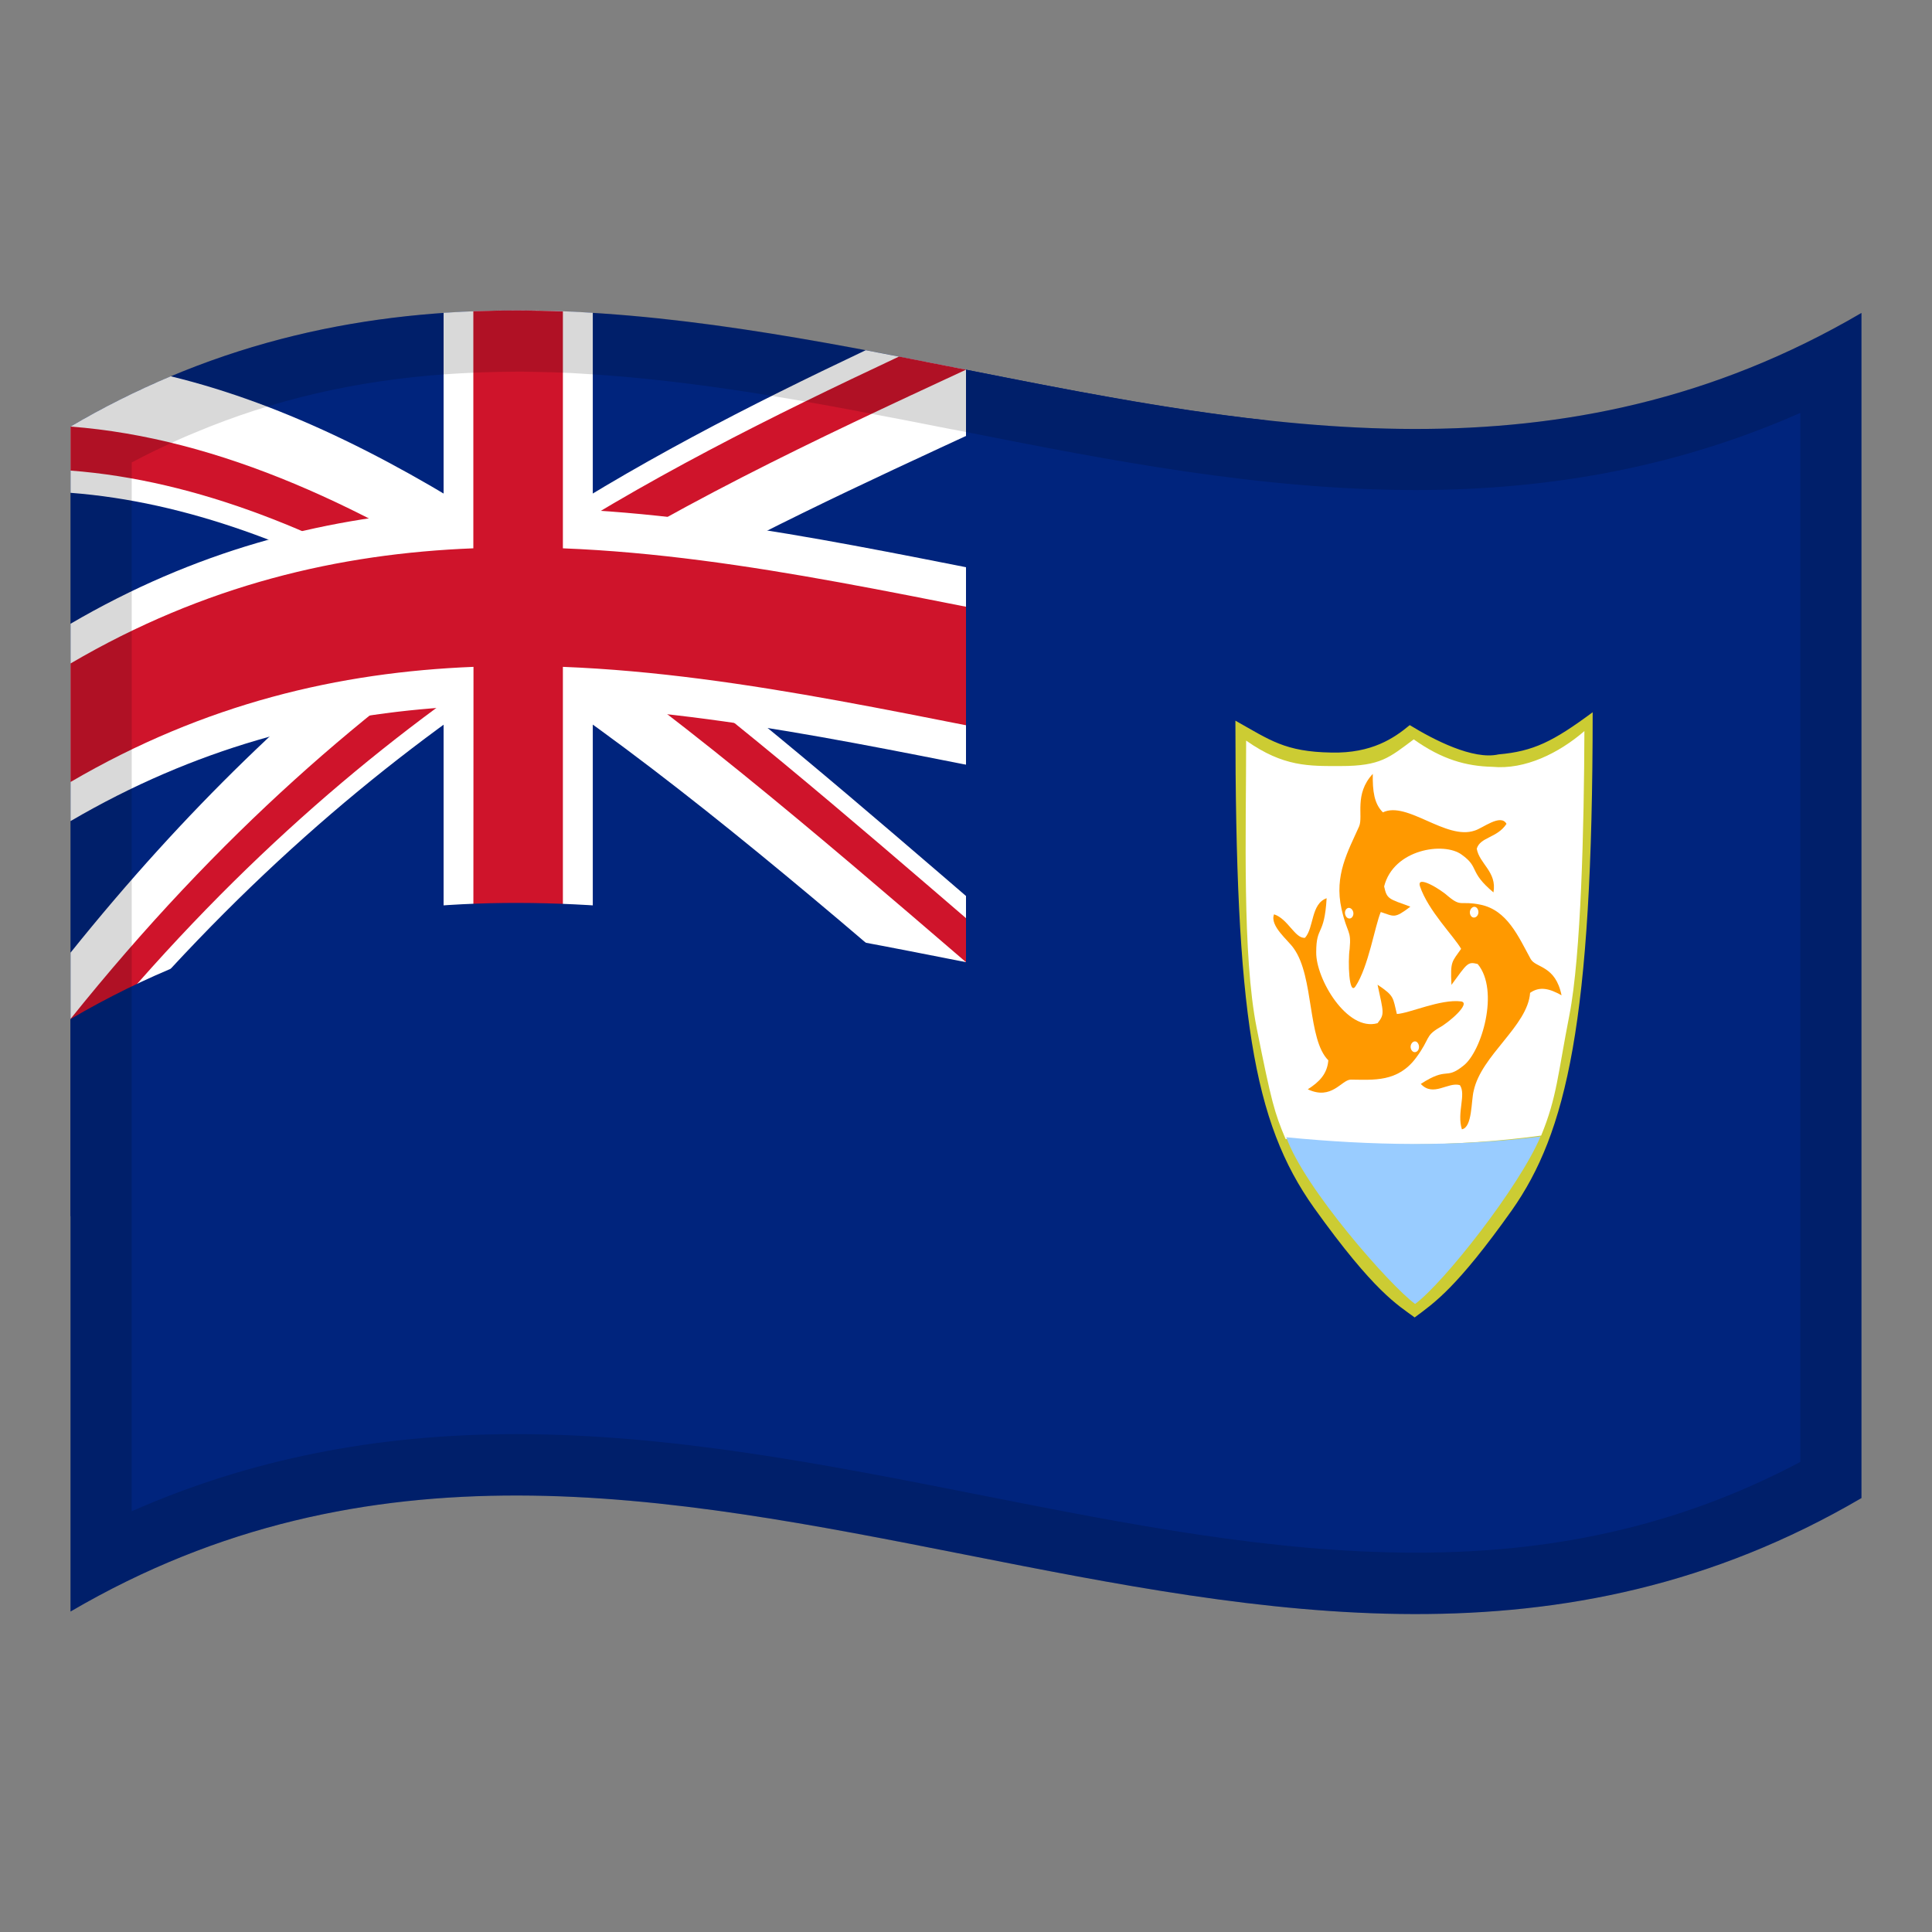 <!-- Generator: Adobe Illustrator 24.2.0, SVG Export Plug-In . SVG Version: 6.00 Build 0)  -->
<svg xmlns="http://www.w3.org/2000/svg" xmlns:xlink="http://www.w3.org/1999/xlink" version="1.1" id="Layer_1" x="0px" y="0px" viewBox="0 0 1260 1260" style="enable-background:new 0 0 1260 1260;" xml:space="preserve">
<rect x="0" y="0" width="1260" height="1260" fill="#808080" stroke="none"/>
<g>
	<g>
		<path d="M46,278.2V1051c389.3-227.9,778.7,153.9,1168-74V204.1C824.7,432,435.3,50.2,46,278.2z" fill="#00247D"/>
		<path d="M338,438.8c93,61.7,185.9,140.8,278.9,220.7l26.2-63.9c-79.9-68.7-159.9-138-239.8-197.2    C483.1,351.9,563,315.3,643,278.3c-4.3-12.4-8.8-24.8-13.1-37.2c-21.8-4.3-43.6-8.6-65.3-12.7c-75.5,35.8-151.1,74.1-226.6,124.1    c-75.6-50.2-151.1-88.8-226.7-107.1C88.7,255,66.9,265.9,46,278.2v43.2c75.6,5.8,151.1,34.5,226.7,77.3    C197.1,455.8,121.6,527.1,46,621.3v43.2c4.3,9,8.8,18,13.1,27.1C152.1,579,245,500.2,338,438.8z" fill="#FFFFFF"/>
		<g>
			<g>
				<g>
					<g>
						<g>
							<defs>
								<path id="SVGID_1_" d="M46,278.2v193.2c227.1-132.9,454.2-58.5,681.3-18.5v193.2c-32.4-5.7-64.9-12.1-97.3-18.6          C435.3,460.2,240.7,293,46,278.2z M630,241.1c-97.3-19.2-194.7-38.4-292-38.6v450.9C240.7,653.1,143.3,672,46,729v-64.5          C240.7,421.8,435.3,331.5,630,241.1z"/>
							</defs>
							<clipPath id="SVGID_2_">
								<use xlink:href="#SVGID_1_" style="overflow:visible;"/>
							</clipPath>
							<g clip-path="url(#SVGID_2_)">
								<path d="M338,424.4c94.5,62.7,188.8,143.2,283.2,224.4l17.4-42.6c-85.6-73.6-171.3-147.8-257-209.3          c85.7-51.9,171.5-91.4,257.2-131l-8.8-24.8c-14.5-2.8-29-5.7-43.6-8.6c-82.8,38.9-165.5,79.7-248.4,134.3          c-82.9-54.9-165.6-96.1-248.4-111.7c-14.5,6.9-29,14.5-43.6,23v28.8c82.8,6.3,165.6,40.2,248.4,90          C211.6,456.7,128.8,532.3,46,635.6v28.8c2.9,6,5.9,12,8.8,18.1C149.2,567,243.5,486.8,338,424.4z" fill="#CF142B"/>
							</g>
						</g>
					</g>
				</g>
			</g>
		</g>
		<path d="M386.7,204c-32.4-2.1-64.9-2.1-97.3,0l0,0C321.8,201.9,354.2,201.9,386.7,204z" fill="#FFFFFF"/>
		<path d="M289.3,654.8c32.4-2.1,64.9-2.1,97.3,0V461.6c113.5,7,227.1,35.7,340.7,55.6V388.4    c-113.5-19.9-227.1-48.5-340.7-55.6V204c-32.4-2.1-64.9-2.1-97.3,0v128.7c-81.2,5.7-162.2,26.7-243.3,74.1v128.7    c81.2-47.5,162.2-68.5,243.3-74.1V654.8z" fill="#FFFFFF"/>
		<path d="M367.2,203.1c-19.5-0.7-38.9-0.8-58.4-0.1l0,0C328.2,202.2,347.8,202.2,367.2,203.1L367.2,203.1z" fill="#CF142B"/>
		<path d="M308.7,653.7c19.5-0.7,38.9-0.6,58.4,0.1V434.9c120,4.7,240.1,35.5,360.1,56.6v-77.3    c-120-21.1-240.1-51.9-360.1-56.6V203.1c-19.5-0.7-38.9-0.8-58.4-0.1v154.6C221.2,361,133.5,381.4,46,432.7V510    c87.7-51.3,175.2-71.6,262.8-75.1L308.7,653.7L308.7,653.7z" fill="#CF142B"/>
		<path d="M824.7,274c-64.9-7.1-129.8-20-194.7-32.9v386.4c-194.7-38.4-389.3-77-584,37.1v128.7    c259.6-151.9,519.1-33,778.7-4.2V274z" fill="#00247D"/>
		<path d="M919.4,472.9c-10.1,8.4-24.7,18.5-51.1,17.9c-30.4-0.5-40.1-8.2-62.6-20.8l0,0c0,191.5,11.5,261.7,51.2,317.6    c39.7,55.5,54.7,63.4,65.7,71.6c12.8-9.5,27.4-19.2,63.4-69.9c35.5-50.5,52.7-122.3,52.7-324.8c-25.9,19.2-38.7,25.5-61.4,27.5    C960.7,495.8,934.9,482.4,919.4,472.9z" fill="#CCCC33"/>
		<path d="M973.3,500.1c-17.1-0.4-32.9-4.8-51.3-17.9c-16,11.9-21.5,17.4-47.8,17.4c-20.5,0-37.1,0.6-61.5-16.6l0,0    c0,59.3-2.6,139.9,6.9,187.6c9.6,48.1,11.6,55.1,18.8,72.2c55.5,4.8,111,5.4,166.7-2.2c10.3-25,10.8-39.7,18.4-78.5    s9.6-122.8,9.8-185.3C1016.6,491.2,994.6,502.1,973.3,500.1z" fill="#FFFFFF"/>
		<path d="M922.9,850.4c18.6-13.7,68-76.4,81.8-109.2c-55.2,6.9-110.6,5.9-165.8,0.5    C850.6,774.9,906.6,838.5,922.9,850.4z" fill="#99CCFF"/>
		<path d="M998.3,625.5c-8.1-14.8-15.3-31.9-32.8-35.5c-13.2-2.7-12.3,1.7-20.7-5.2c-5.3-4.9-21.3-14.6-18.7-6.7l0,0    c5.3,15.8,22.1,32.5,26.8,40.7c-6,8.7-7.1,7.8-6.3,23.5c10.3-14,10.5-15.3,17.1-13.6c14.4,17.3,2.6,57.3-9.4,66.4    c-11.9,9.5-9.8,0.2-27.7,11.8c8.2,8.8,17.7-1.5,25.5,0.8c4.2,6.1-2.1,18,1.3,28.8c6.9-1.2,6-18.7,7.7-25.1    c5-23.3,35.2-42.2,36.8-63.9c6.4-4.5,12.8-2.7,20.5,1.6C1014.4,629.5,1001.7,631.4,998.3,625.5z" fill="#FF9900"/>
		<path d="M982.5,537.3c-3.8-6.9-15.7,3-20.8,4.4c-18.6,6.4-44.1-19.5-59.8-11.9c-5.7-5.6-6.8-13.9-6.6-25.1    c-12.3,13.2-6.1,27.5-8.9,34.2c-7.2,16.2-16.4,31.9-11.5,53.8c3.7,16.6,6.5,13.5,5.3,26.2c-1.2,8.2-0.5,30.7,3.8,24.4l0,0    c8.5-12.8,12.7-39.6,16.5-48.5c8.8,2.8,8.7,4.6,19.3-3.5c-14.3-5.2-15.3-4.9-17.1-13.2c6.1-24.3,39-29.3,50.6-20.7    c11.9,8.5,4.3,10.9,20.7,24.6c2.4-13.4-9.2-18.6-10.9-28.5C965.4,545.8,976.4,546.6,982.5,537.3z" fill="#FF9900"/>
		<path d="M952.9,653.1L952.9,653.1c-13.4-1.7-33.8,7.8-41.9,8.2c-2.7-10.8-1.4-11.6-12.6-19.1    c3.9,18.3,4.8,19.1,0,25.1c-19.9,5.7-40.3-29-40-46.3c0-17.6,5.3-10,6.8-35.2c-10.3,3.6-8.2,19.2-14.1,25.8    c-6.5,0.7-11.1-12.4-20.2-15.3c-3,7.6,9.4,17,12.9,22.3c13.3,18.6,8.8,59.3,22.5,72.9c-0.7,8.8-5.8,14.1-13.4,18.9    c15.6,7.4,22-6.2,28-6.3c14.8,0.1,30.8,1.9,42.8-14.5c9.2-12.5,5.6-13.8,14.8-19.3C944.7,667.1,959.6,654.2,952.9,653.1z" fill="#FF9900"/>
		<path d="M961.4,591.4c-1.4,0.1-2.8,1.7-2.8,3.6s1.2,3.5,2.8,3.4s2.8-1.7,2.8-3.6C964.1,592.8,962.9,591.3,961.4,591.4    z" fill="#FFFFFF"/>
		<path d="M878.6,592.4c-1.3,0.8-1.9,2.8-1.1,4.6c0.7,1.8,2.4,2.5,3.7,1.7s1.9-2.9,1.1-4.6    C881.6,592.4,879.9,591.6,878.6,592.4z" fill="#FFFFFF"/>
		<path d="M924.2,679.7c-1.3-1.1-3-0.4-3.8,1.2c-0.8,1.6-0.5,3.6,0.9,4.8c1.3,1,3,0.4,3.8-1.2    C925.8,682.7,925.4,680.9,924.2,679.7z" fill="#FFFFFF"/>
	</g>
	<g>
		<g>
			<g>
				<path d="M347.6,202.5C347.6,202.5,347.6,202.5,347.6,202.5c0.2,0,0.4,0,0.5,0c0.4,0,0.9,0,1.3,0      C348.8,202.5,348.2,202.5,347.6,202.5z" opacity="0.15"/>
				<path d="M349.5,202.5c12.4,0.2,24.8,0.7,37.2,1.5C374.3,203.2,361.9,202.7,349.5,202.5z" opacity="0.15"/>
				<path d="M640.5,243.2c-3.5-0.7-7-1.4-10.5-2.1c0,0,0,0,0,0c-9.9-1.9-19.8-3.9-29.6-5.8c-4.6-0.9-9.3-1.8-14-2.8      c0,0-0.1,0-0.1,0c-1.1-0.2-2.3-0.4-3.4-0.7c-5.3-1-10.5-2-15.8-3c-0.8-0.2-1.7-0.3-2.5-0.5c0,0,0,0,0,0      c-59.3-11.1-118.7-20.7-178-24.3V204c-12.8-0.8-25.6-1.3-38.5-1.5c-0.2,0-0.4,0-0.6,0c-11.1-0.2-22.2-0.1-33.3,0.3      c-0.8,0-1.6,0.1-2.4,0.1c-0.8,0-1.6,0.1-2.5,0.1c-0.2,0-0.5,0-0.7,0v0c-6.5,0.3-12.9,0.6-19.4,1v0.1      c-59.3,4.1-118.6,16.4-177.9,41.3c0,0-0.1,0-0.1,0c-6.5,2.8-13,5.7-19.4,8.7c-0.3,0.1-0.5,0.3-0.8,0.4c-0.5,0.2-0.9,0.4-1.4,0.7      c0,0-0.1,0-0.1,0c-14.5,6.9-29,14.5-43.6,23v0.1c0,0,0,0,0,0v43.2v85.4v25.9v38.7V510v25.5v85.8v14.3v28.8v0.1v0.1V729v64.3      V1051c389.3-227.9,778.7,153.9,1168-74V204.1C1022.9,316,831.7,280.9,640.5,243.2z M1174,953.5c-36.9,19.5-74.6,33.9-114.8,43.7      c-42.5,10.4-86.9,15.4-135.8,15.4c-93.9,0-187-18.4-285.7-37.9c-98.1-19.4-199.5-39.4-301.2-39.4c-91.4,0-174,16.5-250.6,50.3      v-684c4.8-2.5,9.6-5,14.5-7.4l8.3-3.9c4.1-1.9,8.1-3.8,12.1-5.5l6-2.5c51.6-21.7,105.6-34.2,165.1-38.3l8-0.5      c3.2-0.2,6.6-0.3,10.2-0.5l5.3-0.2c7.2-0.2,14.5-0.4,21.6-0.4c3.2,0,6.3,0,9.5,0.1l0.5,0c8.7,0.1,17.4,0.4,26,0.8l11.1,0.7      c61.2,3.8,121.8,14.1,173.1,23.7l2.5,0.5c5.2,1,10.5,2,15.7,3l13.7,2.6l3.6,0.7c9.5,1.9,19.1,3.7,28.6,5.6l0.2,0l1,0.2l10.3,2      c88.7,17.5,189.2,37.3,290.7,37.3c91.4,0,174-16.5,250.6-50.3V953.5z" opacity="0.15"/>
			</g>
		</g>
	</g>
</g>
</svg>
